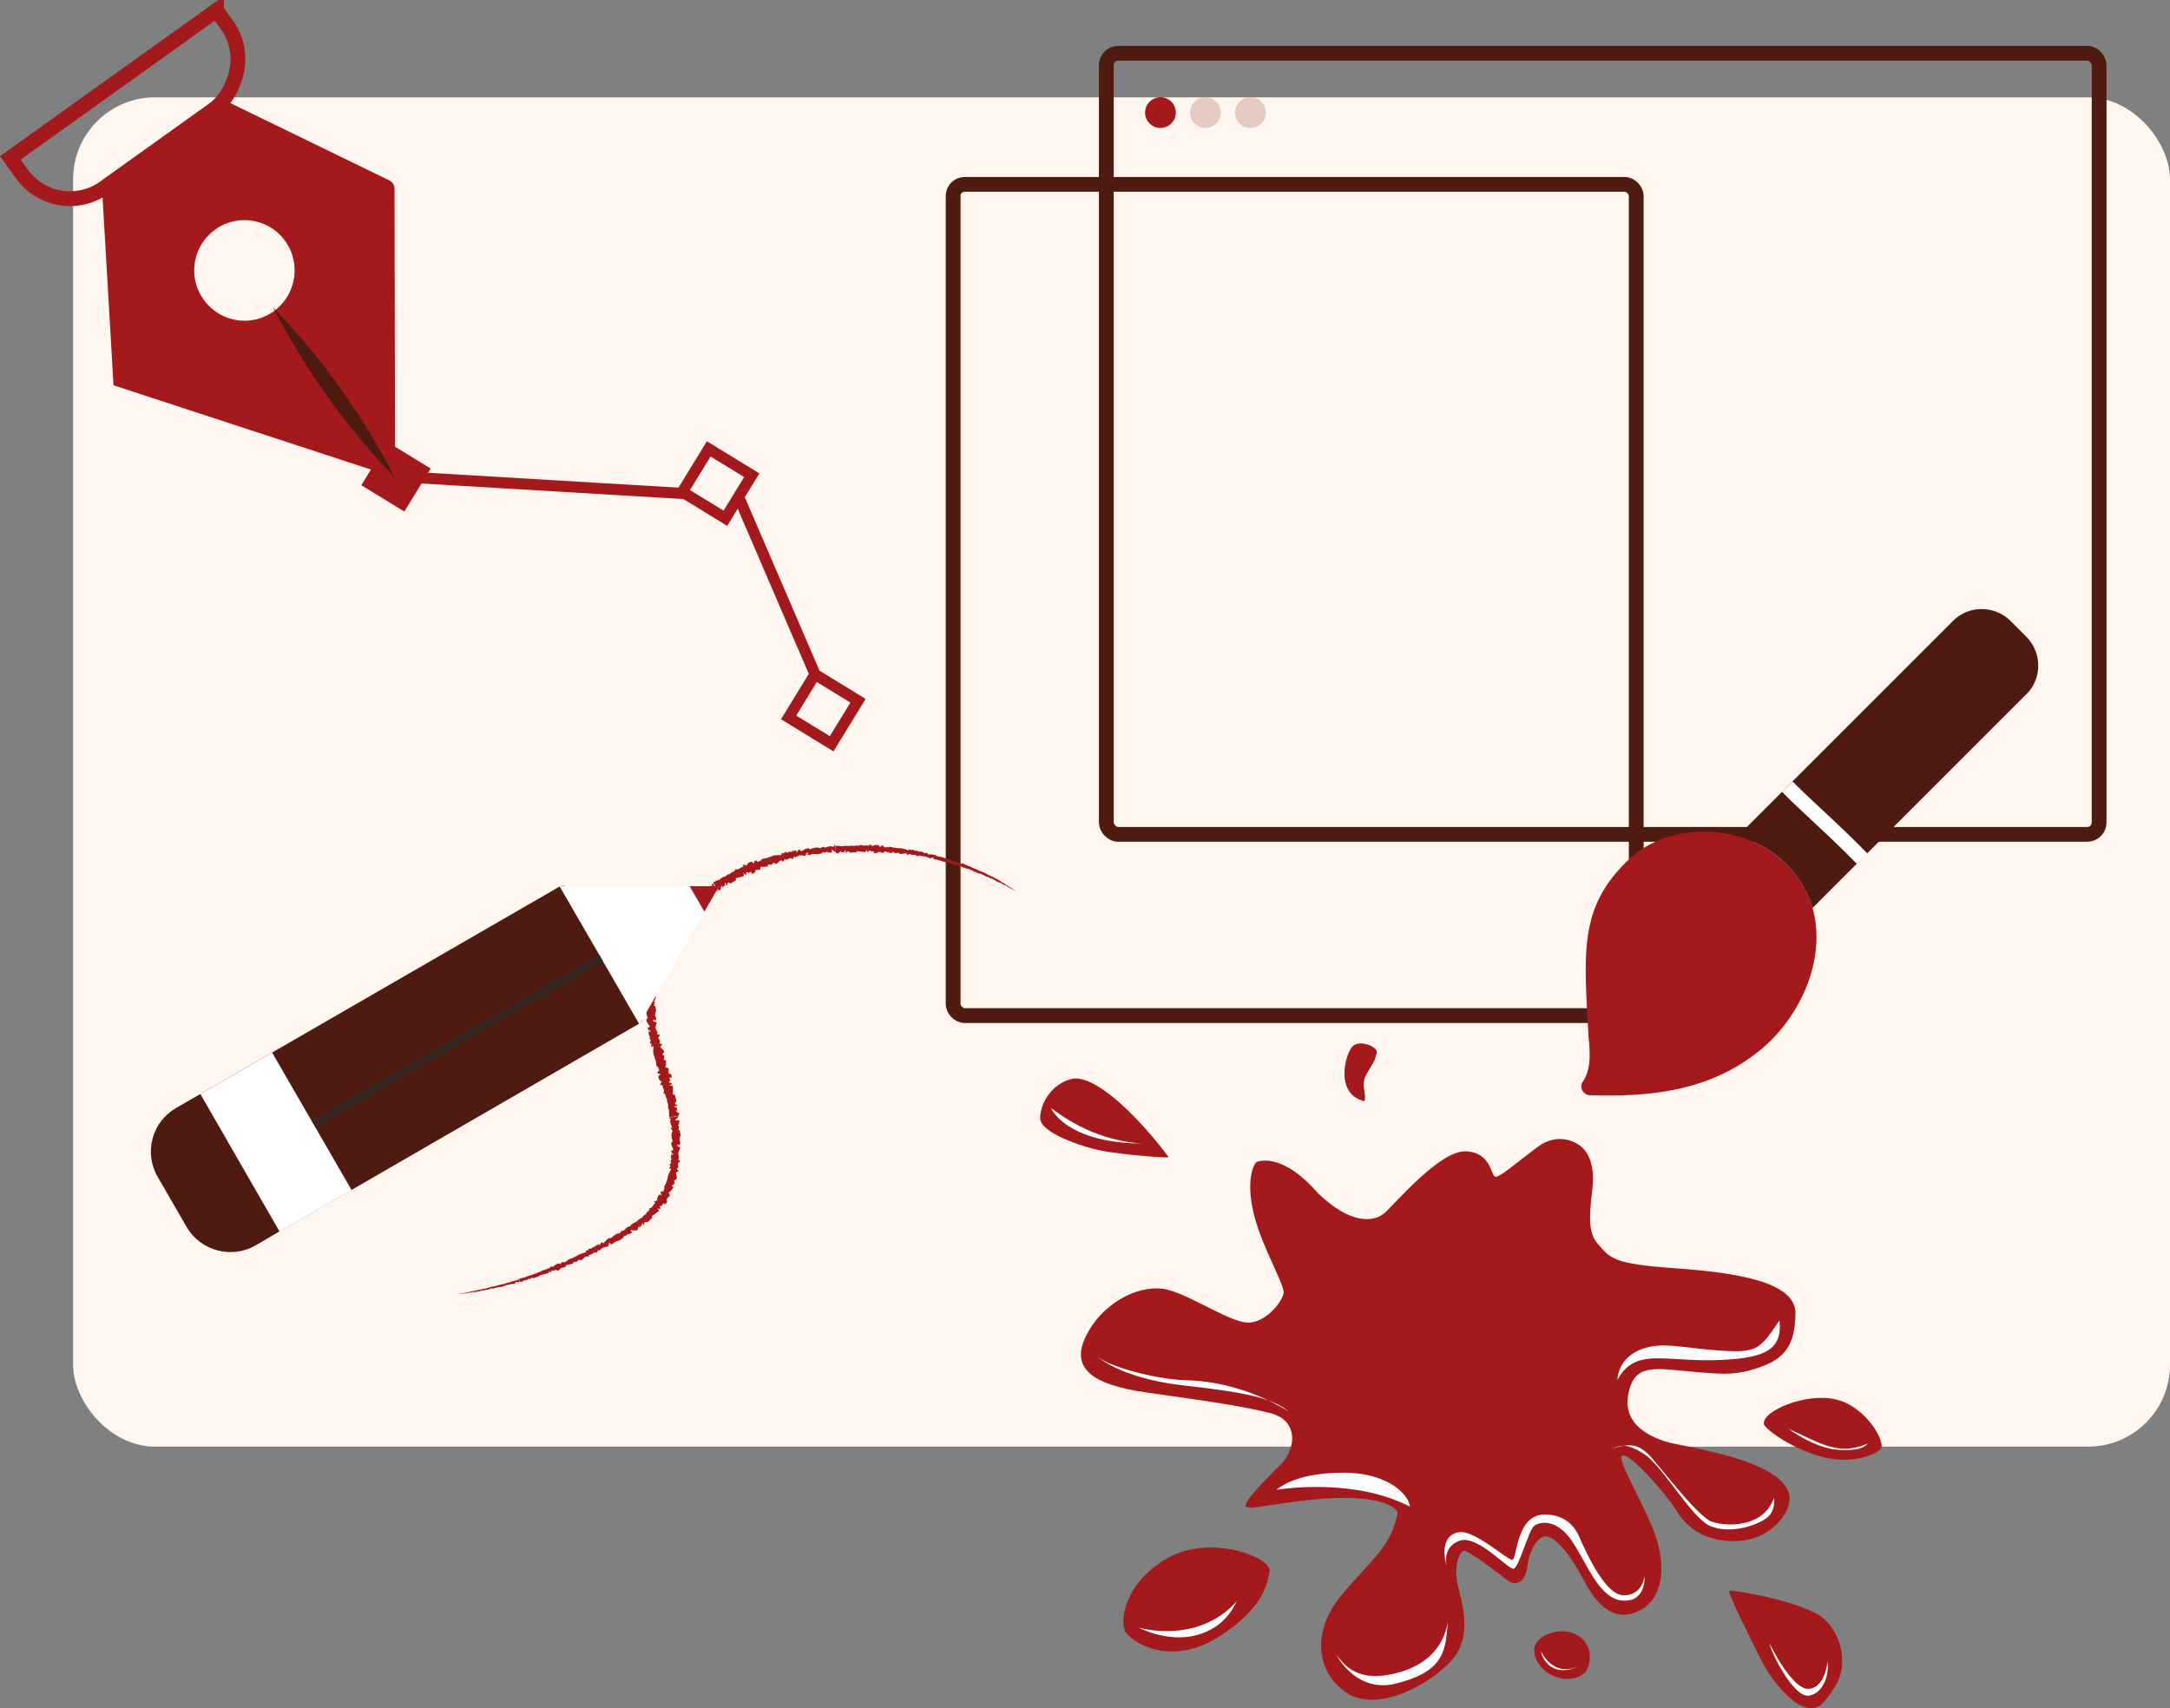 <?xml version="1.0" encoding="UTF-8"?>
<svg id="Calque_2" data-name="Calque 2" xmlns="http://www.w3.org/2000/svg" viewBox="0 0 146.64 115.46">
  <rect x="0" y="0" width="146.64" height="115.46" fill="#808080" stroke="none"/>
  <defs>
    <style>
      .cls-1 {
        stroke: #4f1b11;
      }

      .cls-1, .cls-2, .cls-3, .cls-4, .cls-5, .cls-6 {
        stroke-miterlimit: 10;
      }

      .cls-1, .cls-2, .cls-3, .cls-5, .cls-6 {
        fill: none;
      }

      .cls-7, .cls-4 {
        fill: #a3191c;
      }

      .cls-2 {
        stroke-width: .75px;
      }

      .cls-2, .cls-4, .cls-5 {
        stroke: #a3191c;
      }

      .cls-8 {
        fill: #fff;
      }

      .cls-9 {
        fill: #e6c9c1;
      }

      .cls-3 {
        stroke: #fff;
      }

      .cls-10 {
        fill: #fff6f0;
      }

      .cls-6 {
        stroke: #352723;
        stroke-width: .5px;
      }

      .cls-11 {
        fill: #4f1b11;
      }
    </style>
  </defs>
  <g id="Calque_1-2" data-name="Calque 1">
    <g id="Illustration">
      <rect class="cls-10" x="4.94" y="6.58" width="141.7" height="91.19" rx="5.53" ry="5.53"/>
      <g>
        <rect class="cls-1" x="74.76" y="3.6" width="67.09" height="52.79" rx=".8" ry=".8"/>
        <g>
          <circle class="cls-7" cx="78.42" cy="7.61" r="1.04"/>
          <circle class="cls-9" cx="81.46" cy="7.61" r="1.04"/>
          <circle class="cls-9" cx="84.5" cy="7.61" r="1.04"/>
        </g>
      </g>
      <rect class="cls-1" x="64.41" y="12.46" width="46.16" height="56.18" rx=".78" ry=".78"/>
      <g>
        <g>
          <path class="cls-7" d="M65.04,58.64s.19,0,.23.01c.04.01-.16,0-.07.02.09.02.12.04.19.06.07.02.06-.03.13,0,.07.04-.12.02,0,.06.13.04,0-.03.13.01.13.05.04.07.23.13.08.03.21.08.3.11.07.02,0-.03.07,0,.07.02.2.1.26.13.06.03.2.1.23.11.04.01.08,0,.09-.01-.01,0,0,.05.09.09.08.04.02-.02.07,0,.04.02.08.04.12.06.02.01-.06,0,0,.02.07.01.12.05.16.07.1.06-.01,0-.01.01,0,0,.06.04.09.05.04.02.15.07.18.08.01,0-.06-.04.04,0,.09.05.16.09.23.13.06.03.12.04.18.07.07.05.26.17.37.23.01,0,.07.04.12.06.09.05.08.05.15.08.04.02.04.02.08.05.02.01.03.02.05.03l-.03-.02s-.13-.09-.15-.1c-.03-.02-.06-.04-.09-.06-.11-.07-.17-.11-.28-.19-.04-.02-.06-.03-.09-.06-.07-.04-.13-.08-.2-.12-.01-.01-.02-.03-.11-.08-.08-.05-.04,0-.13-.06-.09-.05.03,0-.06-.06-.09-.06-.32-.19-.38-.19,0-.03-.08-.07-.16-.12-.01,0,.02.05-.07-.01-.07-.04-.22-.11-.31-.15-.08-.04-.07-.05-.14-.09-.02,0-.09-.02-.17-.06-.08-.04-.18-.08-.25-.1-.11-.07-.22-.1-.34-.15-.05-.03-.12-.06-.18-.09-.06-.03-.13-.05-.19-.07-.08-.04-.15-.07-.22-.1-.11-.04-.17-.07-.22-.09l-.07.2s.09.05.16.08Z"/>
          <path class="cls-7" d="M64.85,58.36c-.13-.05-.15-.09-.28-.13-.11-.02-.22-.05-.34-.08.1-.04-.19-.08-.25-.08-.18-.14-.44-.17-.69-.21-.03-.13-.48-.11-.56-.12-.08-.02.03-.05-.08-.09-.11-.04-.15.03-.24.02-.09,0,.09-.05.04-.06-.05-.01-.29-.08-.33-.08-.04,0,.09.09.04.06-.06-.03-.2-.12-.27-.09-.07.04-.2-.12-.24-.07-.06.07-.1,0-.19-.03-.09-.02.02.1-.1.06-.12-.05-.31-.11-.46-.13h0c-.19,0-.27-.02-.47-.04-.13-.01-.2-.05-.34-.06-.07,0-.04.03-.11.03h-.24c-.01-.05-.03-.11-.13-.11-.1,0-.04.08-.15.08-.1,0,.03-.07-.08-.1-.11-.04-.37-.03-.43.08-.02-.09-.1-.09-.2-.15-.02,0,.04.13-.07.09-.06-.02-.25,0-.35,0-.1,0-.09-.05-.17-.06-.02.06-.09.07-.18.06-.09,0-.19,0-.27.03-.13-.05-.24,0-.37,0-.06,0-.13-.01-.2-.01-.07,0-.14,0-.2.03-.08-.01-.17-.03-.25-.03-.12,0-.19,0-.24,0l.04.48c.05.01.11.03.18.04-.03-.07.17-.16.21-.17.04,0-.14.14-.05.1.09-.04.12-.01.19-.02.07,0,.04-.13.12-.11.08.02-.1.17.03.14.14-.03-.02-.07.12-.09.13-.02.07.13.27.08.07-.02.24,0,.31-.02.07-.02-.01-.07.06-.08.08,0,.22.04.29.04.07,0,.22.04.25.03.04,0,.07-.16.08-.18,0,.04.02.17.11.17.09,0,.01-.1.06-.09.05,0,.1.02.13.02.03,0-.06.11,0,.06.07-.05.13-.03.18-.02.11.03-.01.04,0,.07,0,.03.07.03.1.04.04,0,.18-.02.2-.03.01,0-.07-.06.04-.05.12,0,.18.04.26.06.07.02.13-.1.2-.11.08.09.3.09.43.13.02,0,.03-.11.07-.08.08.06.17.08.25.09.02-.01.04-.03.07-.04.14-.05-.02.02.13.04,0,.02,0,.04.03.04.13.04.31-.06.41-.03.1.02.06.09.13.1.06,0,.09-.11.15-.05.06.06.23.05.32.05.08,0,0,.02.04.01.04,0,.07.07.15.08.08,0,.04-.08.09-.06.05.02.05.04.11.05.05,0,.09,0,.13,0,.03,0,0,.02.01.02.23-.03.28.07.51.12-.05-.02-.06.03,0,.02.05,0,.13-.08.19-.07.07.01.03.06.05.08.02.01-.14-.06-.09-.02.05.04.2.1.32.09.07.02.09.03.17.05.09.04.09.03.18.07.05.02.17.02.21.05.07.04.11,0,.16.01.05.01.24.11.24.09,0-.02.04-.04.08.04.09,0,.15.07.24.08.08,0,0-.07.1-.06.04.06.1.11.19.16l.07-.2c-.17-.06-.05.02-.1,0Z"/>
          <path class="cls-7" d="M56.36,57.23c-.14,0-.18-.06-.32-.03-.11.03-.23.06-.34.1.07-.15-.21-.02-.26.03-.23-.11-.48-.02-.73.07-.09-.21-.48.11-.56.13-.08.02,0-.1-.12-.1-.12,0-.12.13-.2.17-.09.04.05-.12,0-.12-.05,0-.3.03-.34.05-.04.02.13.09.06.07-.07-.02-.24-.08-.28,0-.04.09-.24-.08-.25,0-.02.14-.09.04-.19.05-.09.01.08.15-.06.14-.13,0-.34,0-.49.03h0c-.18.08-.26.1-.44.16-.13.05-.21.03-.34.08-.07.03-.02.06-.08.09l-.22.11c-.04-.06-.08-.13-.18-.09-.09.04,0,.13-.09.17-.09.05-.01-.11-.13-.1-.12,0-.36.13-.34.3-.07-.12-.15-.08-.27-.1-.02,0,.12.15-.01.15-.06,0-.22.13-.31.16-.09.03-.11-.02-.19,0,.02.08-.04.12-.13.16-.08.04-.18.08-.23.16-.15,0-.22.11-.33.17-.06.03-.13.04-.19.07-.06.03-.12.07-.16.14-.08.02-.17.05-.24.08-.11.05-.17.09-.21.12l.35.52c.06,0,.11-.02.18-.04-.07-.07.04-.26.08-.29.03-.03-.04.22.02.13.06-.09.1-.07.16-.11.05-.04-.05-.17.03-.18.08,0,.02.24.12.15.1-.09-.06-.08.05-.16.11-.08.14.13.29-.02.05-.05.2-.11.26-.17.06-.05-.06-.08,0-.12.06-.05.22-.05.29-.08.07-.03.22-.05.24-.07.03-.03-.03-.23-.04-.26.02.05.12.2.2.16.08-.04-.05-.13,0-.14.05-.01.1-.02.13-.02.03,0,.02.17.05.08.03-.09.1-.1.14-.1.12,0,.01.06.04.1.02.04.08,0,.12,0,.04,0,.15-.1.16-.12,0-.02-.1-.05,0-.09.1-.05.19-.03.27-.03.07,0,.06-.19.11-.24.12.09.33,0,.46,0,.02,0-.03-.17.01-.14.11.05.19.04.28.01,0-.03.02-.05.04-.08.1-.13,0,.04.14,0,.01.02.03.05.05.05.13,0,.25-.22.35-.24.1-.01.1.1.17.08.06-.02.02-.21.11-.15.09.06.24-.03.31-.08.07-.05.01.04.04,0,.03-.03.11.08.18.05.07-.03,0-.15.05-.14.05,0,.07.04.12.02.05-.02.08-.04.12-.06.03-.02,0,.03.02.02.19-.17.29-.04.52-.06-.05,0-.04.07,0,.03.04-.04.07-.21.13-.23.06-.02.06.09.09.1.02,0-.16-.02-.09.03.07.04.23.05.33-.04.07,0,.11,0,.18,0,.1,0,.1,0,.2.02.06.01.16-.07.21-.05.08.02.1-.09.14-.09.05,0,.27.04.25,0-.02-.03.02-.11.09.02.08-.05.17.04.25,0,.08-.05-.04-.15.05-.2.06.09.14.14.24.17l-.04-.48c-.18.02-.03.07-.09.08Z"/>
          <path class="cls-7" d="M48.16,59.84c-.12.07-.2.02-.3.12-.08.09-.17.18-.24.28-.04-.2-.19.09-.21.17-.28,0-.44.23-.58.45-.23-.16-.34.38-.38.44-.06.06-.07-.1-.17-.03-.1.07,0,.19-.05.28-.04.09-.05-.15-.08-.11-.04.04-.23.2-.25.25-.01.04.18,0,.11.03-.07.02-.27.07-.23.17.04.11-.26.07-.21.16.09.14-.05.09-.11.16-.07.07.17.08.06.16-.11.07-.28.2-.37.34h0c-.08.18-.13.25-.23.43-.06.12-.14.16-.2.29-.03.07.04.06.01.13l-.09.23c-.08-.02-.16-.04-.21.05-.04.09.11.1.07.2-.04.1-.1-.07-.18.01-.09.08-.16.36-.02.47-.15-.04-.18.05-.28.12-.02.01.21.03.12.12-.05.05-.06.25-.1.34-.04.09-.1.07-.13.14.08.04.07.12.04.21-.03.09-.06.19-.02.28-.1.12-.06.24-.09.37-.01.06-.04.13-.07.2-.02.07-.03.14,0,.21-.04.08-.07.16-.09.24-.03.12-.03.19-.04.25l.67.04s.06-.1.09-.16c-.1.01-.19-.19-.19-.24,0-.04.17.17.13.07-.04-.1,0-.12,0-.19,0-.07-.18-.07-.13-.14.05-.07.22.14.21,0-.01-.14-.11,0-.1-.14,0-.13.2-.02.18-.23,0-.07.05-.22.04-.3,0-.08-.1-.01-.1-.09,0-.08.13-.19.14-.26.01-.07.12-.19.12-.22,0-.04-.21-.14-.24-.16.05.02.26.06.28-.02.02-.08-.15-.06-.12-.11.02-.04.05-.09.08-.11.02-.02.15.11.1.02-.05-.09,0-.14.03-.17.08-.08.06.03.11.05.05.02.06-.05.09-.07.02-.03.03-.17.03-.19-.01-.02-.11.03-.07-.07.05-.1.12-.14.18-.2.05-.05-.11-.19-.1-.26.17,0,.25-.21.36-.29.02-.01-.16-.11-.1-.13.13-.03.18-.09.23-.16-.02-.03-.03-.06-.03-.09-.02-.17.02.03.12-.08.03.01.06.02.08.01.11-.07.02-.34.09-.41.07-.07.16.03.2-.03.04-.05-.15-.2-.03-.19.12,0,.17-.16.19-.25.02-.08.04.02.04-.02,0-.05.15.01.18-.06.04-.07-.11-.13-.07-.16.04-.03.09,0,.11-.05.02-.05.04-.09.05-.12,0-.03.03.03.03.01.03-.27.22-.19.39-.34-.04.03.02.09.03.03,0-.07-.1-.24-.06-.3.04-.05.12.06.14.05.02,0-.15.06-.06.07.09,0,.24-.06.26-.21.06-.03.08-.06.15-.09.1-.04.09-.04.18-.07.06-.02.09-.15.14-.16.09-.01.03-.14.06-.16.04-.03.25-.1.22-.12-.03-.03-.06-.13.1-.02.04-.09.18-.04.21-.12.04-.09-.13-.15-.09-.25.11.06.22.09.33.08l-.35-.52c-.15.11.02.1-.04.13Z"/>
          <path class="cls-7" d="M43.75,67.12c-.01.14-.11.17-.09.32.01.12.05.24.09.36-.19-.09-.05.21.01.27-.17.23-.08.49.02.74-.28.09.11.49.13.57.02.08-.13,0-.14.12,0,.12.16.12.2.2.04.09-.15-.05-.14,0,0,.05.02.3.04.34.03.04.12-.13.09-.07-.03.07-.12.25-.01.29.1.04-.11.25,0,.26.17.02.04.09.05.19.01.1.18-.08.16.05-.02.13-.03.34,0,.49h0c.08.18.09.26.15.45.04.13.02.21.06.34.02.07.07.02.1.09l.09.22c-.07.04-.15.07-.12.17.03.09.14,0,.18.1s-.12,0-.13.12c-.01.12.09.36.27.36-.14.06-.11.14-.15.25,0,.02.18-.09.16.03-.01.06.09.23.1.33.02.09-.05.11-.04.18.09,0,.12.06.14.15.02.09.04.19.11.25-.04.14.05.23.07.36,0,.06,0,.13,0,.2,0,.07.02.13.07.19,0,.08-.02.17-.01.24,0,.11.02.18.03.23l.62-.1c.02-.06.03-.11.04-.19-.09.04-.22-.15-.24-.19-.01-.04.19.12.13.03-.06-.09-.03-.12-.05-.19-.02-.07-.18-.01-.16-.1.02-.08.24.07.18-.07-.06-.13-.1.03-.14-.1-.04-.13.17-.1.07-.29-.04-.07-.05-.24-.09-.31-.04-.07-.09.04-.12-.04-.03-.07.01-.23,0-.31-.02-.07,0-.24-.02-.26-.02-.04-.25-.01-.28,0,.05,0,.24-.09.21-.18-.03-.09-.15.03-.15-.02,0-.05,0-.1,0-.13,0-.03.18,0,.09-.04-.09-.04-.09-.11-.08-.16.02-.12.07,0,.11-.02.05-.02.02-.08.03-.12,0-.04-.08-.17-.1-.18-.02,0-.07.1-.1-.02-.03-.11,0-.19,0-.28,0-.08-.21-.08-.25-.13.12-.12.04-.33.06-.47,0-.02-.19.03-.16-.02.07-.11.06-.2.05-.28-.03,0-.06-.02-.09-.04-.14-.11.04,0,.02-.15.03-.01.06-.03.06-.05.02-.14-.24-.25-.25-.35,0-.1.13-.11.11-.17-.01-.06-.25-.01-.17-.1.08-.09-.02-.24-.07-.31-.05-.07.04-.01,0-.04-.04-.03.11-.11.07-.18-.03-.07-.18,0-.17-.05,0-.05.06-.07.03-.12-.02-.05-.04-.09-.07-.12-.02-.03.04,0,.03-.02-.2-.19-.02-.29-.03-.52,0,.05.09.04.04,0-.05-.04-.26-.07-.28-.13-.02-.06.12-.06.13-.08.01-.02-.04.16.03.09.06-.07.1-.23-.01-.33,0-.07,0-.11.01-.18.02-.1.02-.1.06-.19.02-.06-.07-.16-.04-.21.04-.08-.1-.1-.1-.15,0-.05.09-.26.04-.25-.04.01-.15-.03.04-.09-.06-.09.08-.16.03-.24-.05-.08-.21.02-.27-.08.13-.05.22-.12.28-.21l-.67-.04c0,.19.1.05.09.11Z"/>
          <path class="cls-7" d="M45.33,75.56c.01.13-.07.18-.03.31.04.11.08.22.13.33-.18-.07-.02.2.03.25-.16.22-.06.46,0,.71-.25.06.05.47.04.55,0,.08-.12-.03-.14.09-.02.11.11.14.13.23.01.09-.12-.08-.12-.03,0,.05-.05.28-.04.32.01.04.13-.09.1-.03-.04.06-.17.19-.09.25.08.07-.17.18-.08.22.13.07,0,.09-.03.18-.03.09.17,0,.11.11-.06.11-.16.28-.2.42h0c-.02.19-.05.26-.11.43-.04.12-.09.17-.14.29-.03.06.04.05.01.12l-.07.22c-.07-.02-.14-.04-.18.04-.04.08.08.09.04.18-.04.09-.07-.07-.15,0-.07.07-.19.28-.1.41-.11-.06-.14.02-.25.05-.02,0,.15.07.05.13-.05.03-.13.2-.2.26-.07.06-.1.02-.16.07.04.06,0,.12-.07.18-.06.06-.14.12-.16.21-.13.04-.18.15-.27.23-.05.04-.11.07-.17.1-.06.04-.11.08-.14.14-.07.03-.15.07-.22.11-.1.06-.15.1-.19.13l.27.4c.06-.01.11-.03.18-.06-.06-.05.06-.23.09-.26.03-.03-.05.2.01.11.06-.08.1-.08.15-.13.05-.05-.04-.14.04-.16.08-.03.02.21.12.1.1-.1-.06-.06.04-.15.1-.09.14.08.28-.09.05-.06.19-.16.23-.23.05-.07-.07-.05-.01-.11.05-.06.2-.12.25-.18.05-.06.2-.14.21-.17.02-.04-.1-.18-.12-.2.03.03.18.11.23.04.06-.08-.09-.09-.05-.12.04-.04.08-.07.1-.09.03-.02.08.13.07.04-.01-.09.04-.14.08-.17.1-.07.04.04.08.06.04.02.07-.04.1-.07.04-.02.09-.17.08-.2,0-.02-.1.03-.04-.08.06-.11.13-.15.2-.21.06-.05-.07-.19-.06-.25.14-.03.24-.24.32-.35.01-.02-.14-.08-.1-.1.11-.06.15-.14.19-.22-.02-.02-.03-.05-.04-.08-.05-.17.03.02.08-.12.03,0,.06,0,.07-.02.08-.12-.05-.34-.02-.44.04-.1.14-.05.16-.12.01-.07-.19-.11-.09-.16.11-.06.07-.24.05-.32-.02-.09.04,0,.02-.04-.02-.04.12-.07.12-.15,0-.08-.15-.05-.13-.1.02-.05.07-.06.06-.11,0-.05-.02-.1-.03-.13-.01-.03.04,0,.03-.01-.12-.23.04-.29.07-.54-.01.05.07.05.04,0-.04-.05-.22-.11-.23-.17-.01-.07.12-.05.13-.07.01-.02-.05.15.01.09.06-.06.11-.23.02-.34.01-.07,0-.11.02-.18.02-.11.02-.1.05-.2.02-.06-.06-.17-.04-.22.04-.09-.1-.1-.1-.15,0-.05.06-.28.02-.26-.04.02-.14-.01.03-.1-.06-.08.05-.18-.01-.25-.06-.07-.19.05-.26-.04.11-.07.18-.16.22-.26l-.62.1c.04.18.1.02.1.08Z"/>
          <path class="cls-7" d="M42.63,82.85c-.11.07-.18.03-.28.12-.09.08-.17.16-.25.24,0-.16-.18.08-.22.14-.25,0-.43.19-.62.35-.14-.13-.4.27-.47.31-.07.04-.02-.08-.13-.04-.11.04-.08.14-.15.2-.07.06.03-.11-.02-.09-.05.02-.26.12-.3.15-.03.03.13.03.07.03-.06,0-.23.01-.26.09-.03.08-.23.01-.23.08,0,.11-.08.06-.16.09-.09.04.08.08-.04.12-.12.03-.31.09-.45.15h0c-.16.1-.24.14-.41.22-.12.06-.19.07-.31.13-.06.03-.02.05-.08.08l-.21.11s-.06-.06-.15-.02c-.09.04,0,.08-.1.12-.09.04,0-.06-.11-.04-.11.02-.34.14-.36.24-.04-.06-.12-.02-.22-.02-.02,0,.07.07-.04.09-.06,0-.23.1-.32.13-.09.03-.09,0-.16.02,0,.04-.07.07-.15.1-.08.03-.18.06-.25.11-.13.02-.23.08-.35.12-.06.02-.13.03-.19.05-.07.02-.13.04-.19.08-.08.02-.16.04-.23.06-.11.03-.18.05-.23.07l.06.2c.05,0,.11-.01.18-.02-.03-.02.16-.11.19-.13.04-.01-.13.1-.04.06.09-.04.12-.04.19-.06.07-.02.03-.08.1-.09.08,0-.08.11.05.06.13-.05-.02-.03.1-.08.13-.05.08.05.27-.03.08-.03.22-.08.3-.11.07-.03-.03-.03.05-.06.07-.03.22-.04.29-.07.07-.03.22-.05.25-.07.04-.02.03-.12.03-.14,0,.03.07.1.15.07.09-.03-.02-.07.03-.08.05-.01.1-.03.13-.03.03,0-.02.09.03.04.05-.06.12-.07.16-.08.11-.02,0,.03.02.05.01.02.07,0,.11-.01.04,0,.16-.08.17-.09.01-.01-.09-.01.02-.06.11-.04.18-.05.26-.06.07-.01.08-.13.14-.17.11.03.31-.06.44-.09.02,0-.02-.1.02-.1.1.01.19-.01.27-.05,0-.02.02-.04.04-.06.1-.11,0,.02.14-.03.01.01.03.03.05.02.13-.03.23-.21.33-.25.1-.04.11.04.17.01.06-.03,0-.15.09-.13.09.02.22-.09.29-.14.07-.06.02.02.04,0,.03-.03.11.03.17-.01.06-.04-.02-.11.03-.12.05-.02.07,0,.12-.02.04-.03.07-.06.1-.08.02-.02.01.02.02.01.15-.19.27-.12.48-.22-.05.02-.02.07.01.02.03-.05.01-.19.07-.23.05-.04.08.05.11.05.02,0-.15.04-.08.05.07.01.23-.04.3-.15.06-.02.1-.05.17-.07.1-.03.1-.04.19-.06.06-.01.13-.12.18-.13.09-.01.06-.11.1-.14.04-.02.26-.08.23-.1-.03-.02-.03-.1.09-.02.05-.08.17-.05.22-.12.05-.07-.1-.11-.05-.2.1.04.19.05.3.03l-.27-.4c-.14.11,0,.08-.04.11Z"/>
          <path class="cls-7" d="M31.08,87.45s.02,0,.03,0c.01,0,.03,0,.03,0,.11-.02.19-.03.26-.04.04,0,.11,0,.14-.01.07,0,.07-.02.14-.03.07,0,.24-.04.32-.05.08-.02,0,0,.04,0,.04,0,.09,0,.16-.01.07-.01.02-.02.08-.03.05,0,.06,0,.11-.01.05-.01.09-.02.12-.03.03,0,0,0,.01,0,.21-.06.28-.05.52-.09-.05,0-.04.02,0,0,.05-.02.09-.06.16-.08.06-.02.05.01.07.01.02,0-.15.02-.09.02.06,0,.22-.02.33-.07.07-.01.1-.02.17-.03.1-.01.09-.01.19-.03.06,0,.16-.05.21-.06.08,0,.1-.05.15-.06.05-.01.26-.04.25-.05-.01,0,.02-.05.09,0,.08-.04.17-.02.24-.06.07-.04-.04-.05.05-.1.06.02.14.03.24.02l-.06-.2c-.17.06-.03.04-.09.06-.13.04-.17.02-.3.07-.1.04-.21.08-.33.12.07-.07-.19.04-.25.07-.22.02-.46.1-.7.17-.07-.04-.47.13-.55.14-.08.02.02-.03-.1,0-.11.02-.13.05-.22.07-.09.02.07-.04.02-.02-.05.01-.27.06-.33.07-.04.01.11,0,.05,0-.06,0-.21.03-.27.05-.06.02-.21.03-.24.05-.05.02-.09.02-.19.04-.07.01-.08.02-.2.04-.14.03-.07.01-.21.04-.02,0-.08.02-.1.02-.04,0-.05,0-.11.02,0,0-.02,0-.03,0,0,0,0,0,0,0,.06,0,.12-.02.15-.02Z"/>
        </g>
        <g>
          <path class="cls-11" d="M11.89,74.89l25.92-14.97c.21-.12.49-.04.61.16l4.92,8.52c.12.21.05.47-.16.59l-19.42,11.23-4.87,2.8-1.63.96c-1.62.92-3.7.36-4.64-1.24l-1.97-3.41c-.94-1.63-.38-3.7,1.24-4.64Z"/>
          <polygon class="cls-8" points="43.21 69.23 48.6 59.89 37.81 59.89 43.21 69.23"/>
          <polygon class="cls-7" points="47.6 61.61 48.6 59.89 46.6 59.89 47.6 61.61"/>
          <polygon class="cls-8" points="13.54 73.94 18.39 71.14 23.76 80.43 18.89 83.23 13.54 73.94"/>
          <line class="cls-6" x1="40.62" y1="64.75" x2="21.2" y2="75.99"/>
        </g>
      </g>
      <g>
        <g>
          <path class="cls-11" d="M136.94,46.91l-14.46,14.46c-.34-1.12-.93-2.17-1.9-3.1-.8-.78-1.92-1.39-3.16-1.75l14.57-14.57c1.05-1.05,2.78-1.05,3.86,0l1.1,1.1c1.05,1.08,1.05,2.8,0,3.86Z"/>
          <path class="cls-7" d="M118.77,71.11c-3.37,2.68-7.46,3.04-11.34,2.91-.46-.02-.74-.55-.46-.93.44-.65.55-1.5.38-2.99-.32-5.76-.63-8.69,2.53-11.83,2.09-2.09,5.08-2.42,7.55-1.75,1.24.36,2.36.97,3.16,1.75.97.93,1.56,1.98,1.9,3.1.97,3.46-.84,7.48-3.71,9.74Z"/>
          <path class="cls-3" d="M120.78,53.17c1.42,1.43,3.26,3.01,5.06,4.87"/>
        </g>
        <g>
          <path class="cls-7" d="M107.98,84.07c.85.99,1.06,1.35,5.15,1.64s8.22.89,8.2,3.05-.73,3.05-2.37,3.63-2.49.51-4.88.29-3.65-.48-4.04,1.52,1.31,2.83,2.49,3.22,7.88,1.16,8.39,3.63c.19,1.06-1.06,2.64-2.76,3s-3.72-.15-4.74-1.76-3.34-4.13-3.8-3.92,1.81,3.82,2.37,5.79.31,3.85-1.09,4.63-2.68.27-3.84-1.93-2.15-3.12-2.68-3.02-1.02.92-1.18,2.08-.87,1.23-1.28.92-2.73-2.13-3.02-2.03-.63.97-.44,2.08,1.23,3.6-.41,5.37-5.13,3.51-7.13,2.1-2.25-4.11-.34-6.46,3.38-3.24,3.84-5.54c.19-.41-1.04-1.26-4.33-1.11s-6,.97-5.92.48,1.47-1.84,2.42-2.8,1.23-2.93-.77-3.43-4.33-.82-8.29-1.38-5.25-1.76-4.06-3.99,3.72-3.43,5.49-2.95,4.4,2.37,5.58,2.2,2.1-1.45,2.2-1.98-1.45-3.07-2.01-5.34-.02-3.48.24-3.55,1.81-.51,4.11,2.15c2.22,2.13,3.77,1.93,4.47,1.33s3.75-4.26,5.51-4.18,1.67,1.72,2.01,1.72,1.43-.97,2.83-2.01,2.59-.29,2.83-.12,1.14.87.87,3.02-.19,3,.39,3.67Z"/>
          <path class="cls-7" d="M85.79,106.26c.29-.97-3.92-2.61-6.85-.98s-3.37,4.35-2.83,5.08,3.08,2.28,6.27.25,3.23-3.74,3.41-4.35Z"/>
          <path class="cls-7" d="M72.41,72.92c1.47-.36,4.33,2.3,6.56,5.28.11.11-3.25-.18-4.5-.42s-4.18-1.2-4.18-2.21.79-2.32,2.12-2.65Z"/>
          <path class="cls-7" d="M119.2,96.26c-.18-.88,2.86-2.18,4.9-1.67s3.34,2.88,3,3.32-2.11,1.12-4.2.49-3.64-1.87-3.7-2.14Z"/>
          <path class="cls-7" d="M116.88,107.5c.3-.04,5,.74,6.33,1.87s1.65,3.25.83,4.55-1.23,1.78-2.16,1.43-2.19-1.76-2.94-3.3-2.28-4.52-2.07-4.55Z"/>
          <path class="cls-7" d="M103.68,111.38c.22-1.01,1.99-1.49,2.99-.82s.82,1.81.56,2.3-1.32.91-2.41.33-1.2-1.56-1.14-1.81Z"/>
          <path class="cls-7" d="M93.04,71.15c.09-.41-1.21-.94-1.67-.4s-1.2,3.16.83,3.68c.18-.54-.27-1.02.11-1.76s.58-.83.73-1.52Z"/>
          <path class="cls-8" d="M86.24,100.69c.6-.46,1.79-1.14,4.52-1.16s4.38,1.28,4.52,2.3c-3.89-2.03-9.04-1.14-9.04-1.14Z"/>
          <path class="cls-8" d="M76.95,110s1.78.54,3.74,0,2.9-1.81,2.9-1.81c-.27.54-.89,1.83-2.73,2.32s-3.63-.36-3.91-.51Z"/>
          <path class="cls-8" d="M104.14,111.59s.77,1.91,2.7.95c-2.03,1.03-2.68-.59-2.7-.95Z"/>
          <path class="cls-8" d="M90.32,111.87c.46.5,1.28,1.97,4.18,1.17s3.26-2.93,3.34-3.46c-.17,1.93-.12,3.43-3.76,4.26-2.5.46-3.76-1.97-3.76-1.97Z"/>
          <path class="cls-8" d="M71.06,74.97c-.26-.44,2.04,2.04,6.14,2.32-3.92-.04-5.56-1.35-6.14-2.32Z"/>
          <path class="cls-8" d="M119.58,111.08s1.48,3.05,2.59,3.06,1.35-1.75,1.32-1.89c.15.9-.28,2.23-1.27,2.35s-2.46-2.73-2.65-3.53Z"/>
          <path class="cls-8" d="M126.25,97.53c-.17.17-.47.57-2.07.45s-3.32-1.41-3.32-1.41c1.45.64,2.25,1.15,3.35,1.31s2.04-.34,2.04-.34Z"/>
          <path class="cls-8" d="M111.13,106.44s.18,1.81-1.43,1.74-2.43-2.47-3.46-4.01-2.17-1.34-2.56-1.05-1.03,2.86-1.41,2.9-2.43-2.32-3.64-1.89-.87,1.7-.87,1.7c-.31-1.03-.18-2.16.87-2.28s3.19,1.85,3.55,1.87.24-3.06,2.2-3.06,2.34,1.58,2.48,1.83,1.53,3.64,2.87,3.63,1.41-1.38,1.41-1.38Z"/>
          <path class="cls-8" d="M119.88,101.24s.18.95-.63,1.45-2.44.98-3.69.44-3.2-4.04-4.43-4.84-1.66-.6-2.18-.39c1.44-.46,1.85-.11,2.36.31s3.36,4.3,4.38,4.64,3.49.4,4.19-1.62Z"/>
          <path class="cls-8" d="M74.2,91.73s1.64,1.43,5.68,1.89,6.02.8,7.23,1.79c-2.83-1.74-5.49-2.1-7.01-2.13s-4.67-.7-5.9-1.55Z"/>
          <path class="cls-8" d="M109.3,93.3s.39-1.11,1.69-1.4,2.83.15,5.54,0,3.94-.68,3.72-2.66c-1.33,1.96-1.47,2.22-4.13,2.03s-3.92-.65-5.39,0-1.43,2.03-1.43,2.03Z"/>
        </g>
      </g>
      <g>
        <g>
          <rect class="cls-7" x="25.06" y="30.52" width="3.41" height="3.41" transform="translate(20.77 -9.23) rotate(31.49)"/>
          <rect class="cls-2" x="46.75" y="30.98" width="3.41" height="3.41" transform="translate(24.21 -20.5) rotate(31.49)"/>
          <rect class="cls-2" x="53.94" y="46.22" width="3.41" height="3.41" transform="translate(33.22 -22.01) rotate(31.49)"/>
          <line class="cls-2" x1="46.3" y1="33.36" x2="27.78" y2="32.26"/>
          <line class="cls-2" x1="55.08" y1="45.58" x2="49.91" y2="33.57"/>
        </g>
        <g>
          <path class="cls-5" d="M14.63.7L.7,10.67l.78,1.09c.77,1.07,2.01,1.7,3.33,1.67h0c.81-.02,1.59-.28,2.25-.75l7.26-5.19c.63-.45,1.12-1.08,1.4-1.81l.09-.24c.48-1.26.31-2.67-.48-3.76l-.7-.98Z"/>
          <path class="cls-4" d="M26.2,31.45l-.04-18.71s-.02-.07-.05-.09l-11.31-5.5-7.42,5.31.77,13.21,17.93,5.87c.06.02.13-.03.13-.09ZM14.24,15.11c1.74-1.25,4.19-.86,5.44.89,1.26,1.76.84,4.2-.9,5.45-1.74,1.25-4.17.85-5.43-.92-1.25-1.74-.84-4.17.9-5.42Z"/>
          <path class="cls-11" d="M18.46,20.78c3.29,3.42,6.04,7.25,8.21,11.48-3.3-3.42-6.04-7.26-8.21-11.48h0Z"/>
        </g>
      </g>
    </g>
  </g>
</svg>